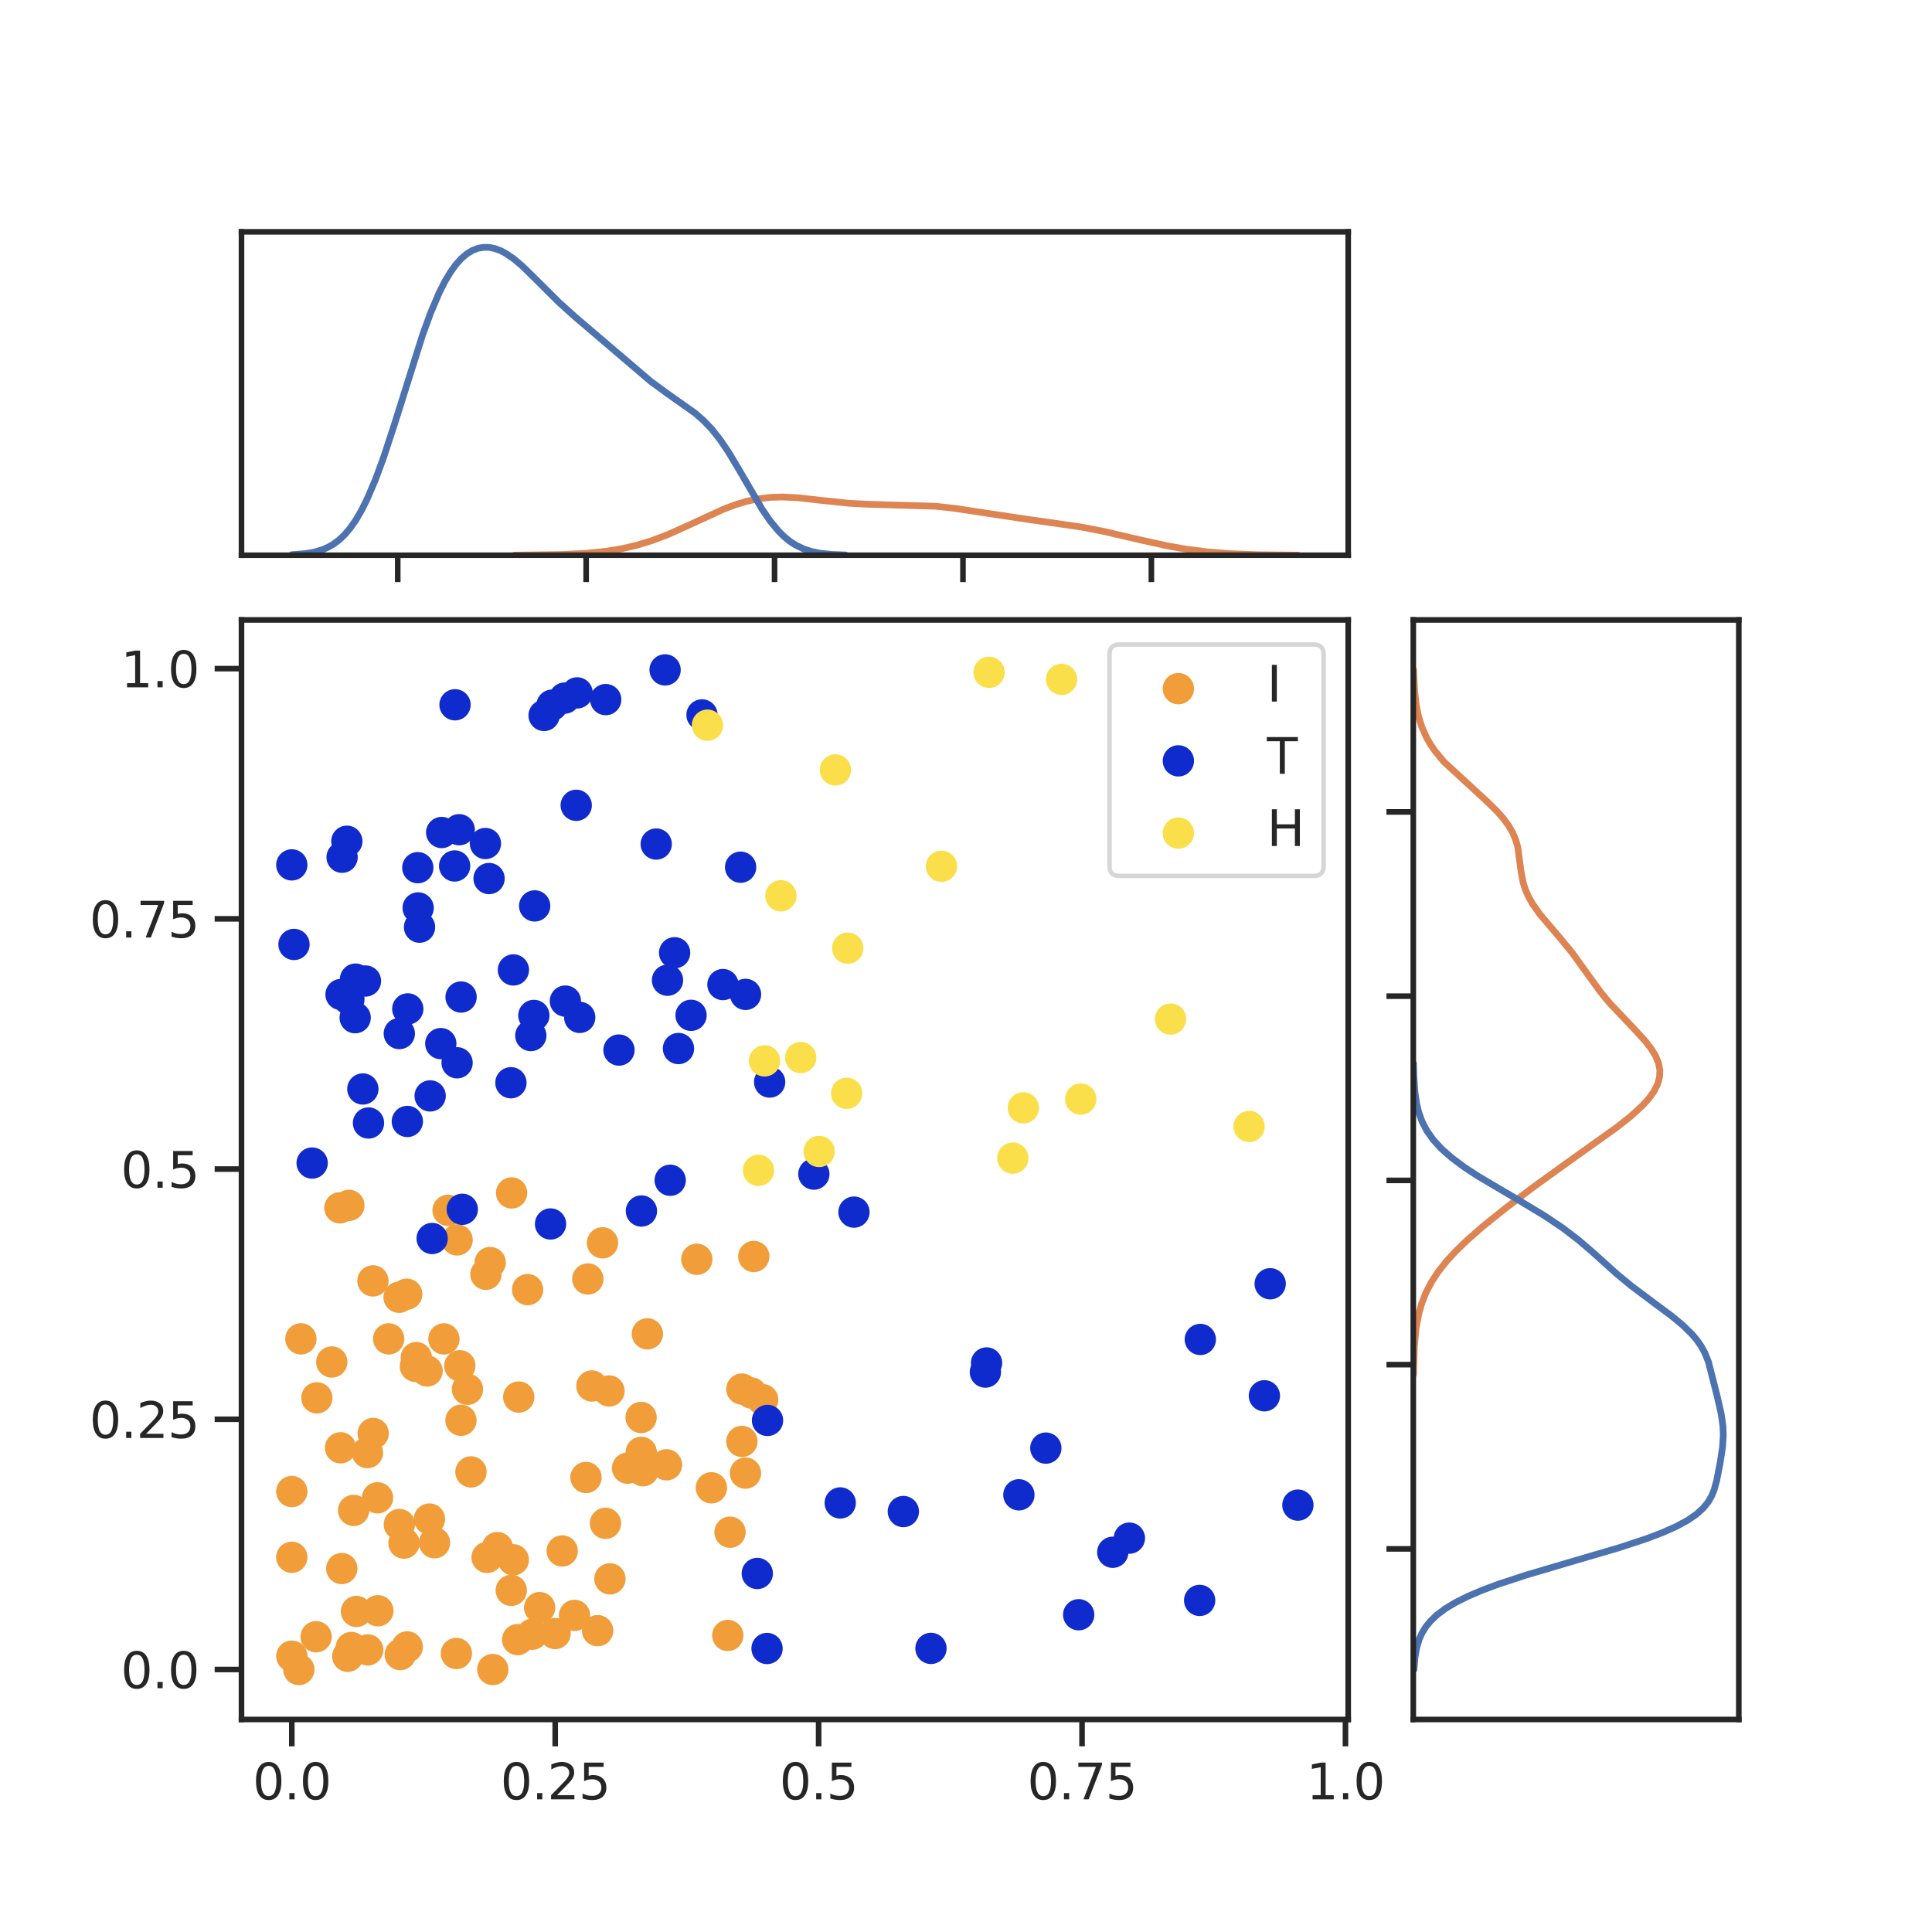 <?xml version="1.0" encoding="utf-8" standalone="no"?>
<!DOCTYPE svg PUBLIC "-//W3C//DTD SVG 1.1//EN"
  "http://www.w3.org/Graphics/SVG/1.1/DTD/svg11.dtd">
<svg xmlns:xlink="http://www.w3.org/1999/xlink" width="432pt" height="432pt" viewBox="0 0 432 432" xmlns="http://www.w3.org/2000/svg" version="1.1">
 <defs>
  <style type="text/css">*{stroke-linejoin: round; stroke-linecap: butt}</style>
 </defs>
 <g id="figure_1">
  <g id="patch_1">
   <path d="M 0 432 
L 432 432 
L 432 0 
L 0 0 
z
" style="fill: #ffffff"/>
  </g>
  <g id="axes_1">
   <g id="patch_2">
    <path d="M 54 384.48 
L 301.461 384.48 
L 301.461 138.616 
L 54 138.616 
z
" style="fill: #ffffff"/>
   </g>
   <g id="matplotlib.axis_1">
    <g id="xtick_1">
     <g id="line2d_1">
      <defs>
       <path id="m20ad928f89" d="M 0 0 
L 0 6 
" style="stroke: #262626; stroke-width: 1.25"/>
      </defs>
      <g>
       <use xlink:href="#m20ad928f89" x="65.248" y="384.48" style="fill: #262626; stroke: #262626; stroke-width: 1.25"/>
      </g>
     </g>
     <g id="text_1">
      <!-- 0.0 -->
      <g style="fill: #262626" transform="translate(56.502 402.338) scale(0.11 -0.11)">
       <defs>
        <path id="DejaVuSans-30" d="M 2034 4250 
Q 1547 4250 1301 3770 
Q 1056 3291 1056 2328 
Q 1056 1369 1301 889 
Q 1547 409 2034 409 
Q 2525 409 2770 889 
Q 3016 1369 3016 2328 
Q 3016 3291 2770 3770 
Q 2525 4250 2034 4250 
z
M 2034 4750 
Q 2819 4750 3233 4129 
Q 3647 3509 3647 2328 
Q 3647 1150 3233 529 
Q 2819 -91 2034 -91 
Q 1250 -91 836 529 
Q 422 1150 422 2328 
Q 422 3509 836 4129 
Q 1250 4750 2034 4750 
z
" transform="scale(0.016)"/>
        <path id="DejaVuSans-2e" d="M 684 794 
L 1344 794 
L 1344 0 
L 684 0 
L 684 794 
z
" transform="scale(0.016)"/>
       </defs>
       <use xlink:href="#DejaVuSans-30"/>
       <use xlink:href="#DejaVuSans-2e" x="63.623"/>
       <use xlink:href="#DejaVuSans-30" x="95.41"/>
      </g>
     </g>
    </g>
    <g id="xtick_2">
     <g id="line2d_2">
      <g>
       <use xlink:href="#m20ad928f89" x="124.148" y="384.48" style="fill: #262626; stroke: #262626; stroke-width: 1.25"/>
      </g>
     </g>
     <g id="text_2">
      <!-- 0.25 -->
      <g style="fill: #262626" transform="translate(111.902 402.338) scale(0.11 -0.11)">
       <defs>
        <path id="DejaVuSans-32" d="M 1228 531 
L 3431 531 
L 3431 0 
L 469 0 
L 469 531 
Q 828 903 1448 1529 
Q 2069 2156 2228 2338 
Q 2531 2678 2651 2914 
Q 2772 3150 2772 3378 
Q 2772 3750 2511 3984 
Q 2250 4219 1831 4219 
Q 1534 4219 1204 4116 
Q 875 4013 500 3803 
L 500 4441 
Q 881 4594 1212 4672 
Q 1544 4750 1819 4750 
Q 2544 4750 2975 4387 
Q 3406 4025 3406 3419 
Q 3406 3131 3298 2873 
Q 3191 2616 2906 2266 
Q 2828 2175 2409 1742 
Q 1991 1309 1228 531 
z
" transform="scale(0.016)"/>
        <path id="DejaVuSans-35" d="M 691 4666 
L 3169 4666 
L 3169 4134 
L 1269 4134 
L 1269 2991 
Q 1406 3038 1543 3061 
Q 1681 3084 1819 3084 
Q 2600 3084 3056 2656 
Q 3513 2228 3513 1497 
Q 3513 744 3044 326 
Q 2575 -91 1722 -91 
Q 1428 -91 1123 -41 
Q 819 9 494 109 
L 494 744 
Q 775 591 1075 516 
Q 1375 441 1709 441 
Q 2250 441 2565 725 
Q 2881 1009 2881 1497 
Q 2881 1984 2565 2268 
Q 2250 2553 1709 2553 
Q 1456 2553 1204 2497 
Q 953 2441 691 2322 
L 691 4666 
z
" transform="scale(0.016)"/>
       </defs>
       <use xlink:href="#DejaVuSans-30"/>
       <use xlink:href="#DejaVuSans-2e" x="63.623"/>
       <use xlink:href="#DejaVuSans-32" x="95.41"/>
       <use xlink:href="#DejaVuSans-35" x="159.033"/>
      </g>
     </g>
    </g>
    <g id="xtick_3">
     <g id="line2d_3">
      <g>
       <use xlink:href="#m20ad928f89" x="183.048" y="384.48" style="fill: #262626; stroke: #262626; stroke-width: 1.25"/>
      </g>
     </g>
     <g id="text_3">
      <!-- 0.5 -->
      <g style="fill: #262626" transform="translate(174.301 402.338) scale(0.11 -0.11)">
       <use xlink:href="#DejaVuSans-30"/>
       <use xlink:href="#DejaVuSans-2e" x="63.623"/>
       <use xlink:href="#DejaVuSans-35" x="95.41"/>
      </g>
     </g>
    </g>
    <g id="xtick_4">
     <g id="line2d_4">
      <g>
       <use xlink:href="#m20ad928f89" x="241.947" y="384.48" style="fill: #262626; stroke: #262626; stroke-width: 1.25"/>
      </g>
     </g>
     <g id="text_4">
      <!-- 0.75 -->
      <g style="fill: #262626" transform="translate(229.701 402.338) scale(0.11 -0.11)">
       <defs>
        <path id="DejaVuSans-37" d="M 525 4666 
L 3525 4666 
L 3525 4397 
L 1831 0 
L 1172 0 
L 2766 4134 
L 525 4134 
L 525 4666 
z
" transform="scale(0.016)"/>
       </defs>
       <use xlink:href="#DejaVuSans-30"/>
       <use xlink:href="#DejaVuSans-2e" x="63.623"/>
       <use xlink:href="#DejaVuSans-37" x="95.41"/>
       <use xlink:href="#DejaVuSans-35" x="159.033"/>
      </g>
     </g>
    </g>
    <g id="xtick_5">
     <g id="line2d_5">
      <g>
       <use xlink:href="#m20ad928f89" x="300.847" y="384.48" style="fill: #262626; stroke: #262626; stroke-width: 1.25"/>
      </g>
     </g>
     <g id="text_5">
      <!-- 1.0 -->
      <g style="fill: #262626" transform="translate(292.1 402.338) scale(0.11 -0.11)">
       <defs>
        <path id="DejaVuSans-31" d="M 794 531 
L 1825 531 
L 1825 4091 
L 703 3866 
L 703 4441 
L 1819 4666 
L 2450 4666 
L 2450 531 
L 3481 531 
L 3481 0 
L 794 0 
L 794 531 
z
" transform="scale(0.016)"/>
       </defs>
       <use xlink:href="#DejaVuSans-31"/>
       <use xlink:href="#DejaVuSans-2e" x="63.623"/>
       <use xlink:href="#DejaVuSans-30" x="95.41"/>
      </g>
     </g>
    </g>
   </g>
   <g id="matplotlib.axis_2">
    <g id="ytick_1">
     <g id="line2d_6">
      <defs>
       <path id="m695d71995a" d="M 0 0 
L -6 0 
" style="stroke: #262626; stroke-width: 1.25"/>
      </defs>
      <g>
       <use xlink:href="#m695d71995a" x="54" y="373.304" style="fill: #262626; stroke: #262626; stroke-width: 1.25"/>
      </g>
     </g>
     <g id="text_6">
      <!-- 0.0 -->
      <g style="fill: #262626" transform="translate(27.007 377.483) scale(0.11 -0.11)">
       <use xlink:href="#DejaVuSans-30"/>
       <use xlink:href="#DejaVuSans-2e" x="63.623"/>
       <use xlink:href="#DejaVuSans-30" x="95.41"/>
      </g>
     </g>
    </g>
    <g id="ytick_2">
     <g id="line2d_7">
      <g>
       <use xlink:href="#m695d71995a" x="54" y="317.355" style="fill: #262626; stroke: #262626; stroke-width: 1.25"/>
      </g>
     </g>
     <g id="text_7">
      <!-- 0.25 -->
      <g style="fill: #262626" transform="translate(20.008 321.534) scale(0.11 -0.11)">
       <use xlink:href="#DejaVuSans-30"/>
       <use xlink:href="#DejaVuSans-2e" x="63.623"/>
       <use xlink:href="#DejaVuSans-32" x="95.41"/>
       <use xlink:href="#DejaVuSans-35" x="159.033"/>
      </g>
     </g>
    </g>
    <g id="ytick_3">
     <g id="line2d_8">
      <g>
       <use xlink:href="#m695d71995a" x="54" y="261.406" style="fill: #262626; stroke: #262626; stroke-width: 1.25"/>
      </g>
     </g>
     <g id="text_8">
      <!-- 0.5 -->
      <g style="fill: #262626" transform="translate(27.007 265.585) scale(0.11 -0.11)">
       <use xlink:href="#DejaVuSans-30"/>
       <use xlink:href="#DejaVuSans-2e" x="63.623"/>
       <use xlink:href="#DejaVuSans-35" x="95.41"/>
      </g>
     </g>
    </g>
    <g id="ytick_4">
     <g id="line2d_9">
      <g>
       <use xlink:href="#m695d71995a" x="54" y="205.456" style="fill: #262626; stroke: #262626; stroke-width: 1.25"/>
      </g>
     </g>
     <g id="text_9">
      <!-- 0.75 -->
      <g style="fill: #262626" transform="translate(20.008 209.635) scale(0.11 -0.11)">
       <use xlink:href="#DejaVuSans-30"/>
       <use xlink:href="#DejaVuSans-2e" x="63.623"/>
       <use xlink:href="#DejaVuSans-37" x="95.41"/>
       <use xlink:href="#DejaVuSans-35" x="159.033"/>
      </g>
     </g>
    </g>
    <g id="ytick_5">
     <g id="line2d_10">
      <g>
       <use xlink:href="#m695d71995a" x="54" y="149.507" style="fill: #262626; stroke: #262626; stroke-width: 1.25"/>
      </g>
     </g>
     <g id="text_10">
      <!-- 1.0 -->
      <g style="fill: #262626" transform="translate(27.007 153.686) scale(0.11 -0.11)">
       <use xlink:href="#DejaVuSans-31"/>
       <use xlink:href="#DejaVuSans-2e" x="63.623"/>
       <use xlink:href="#DejaVuSans-30" x="95.41"/>
      </g>
     </g>
    </g>
   </g>
   <g id="PathCollection_1">
    <defs>
     <path id="m67346b6b05" d="M 0 3 
C 0.796 3 1.559 2.684 2.121 2.121 
C 2.684 1.559 3 0.796 3 0 
C 3 -0.796 2.684 -1.559 2.121 -2.121 
C 1.559 -2.684 0.796 -3 0 -3 
C -0.796 -3 -1.559 -2.684 -2.121 -2.121 
C -2.684 -1.559 -3 -0.796 -3 0 
C -3 0.796 -2.684 1.559 -2.121 2.121 
C -1.559 2.684 -0.796 3 0 3 
z
" style="stroke: #f19d39"/>
    </defs>
    <g clip-path="url(#pd2424d4a2c)">
     <use xlink:href="#m67346b6b05" x="102.214" y="277.251" style="fill: #f19d39; stroke: #f19d39"/>
     <use xlink:href="#m67346b6b05" x="89.232" y="290.071" style="fill: #f19d39; stroke: #f19d39"/>
     <use xlink:href="#m67346b6b05" x="90.333" y="345.043" style="fill: #f19d39; stroke: #f19d39"/>
     <use xlink:href="#m67346b6b05" x="143.351" y="316.952" style="fill: #f19d39; stroke: #f19d39"/>
     <use xlink:href="#m67346b6b05" x="77.757" y="370.349" style="fill: #f19d39; stroke: #f19d39"/>
     <use xlink:href="#m67346b6b05" x="159.07" y="332.676" style="fill: #f19d39; stroke: #f19d39"/>
     <use xlink:href="#m67346b6b05" x="132.351" y="309.91" style="fill: #f19d39; stroke: #f19d39"/>
     <use xlink:href="#m67346b6b05" x="168.549" y="280.951" style="fill: #f19d39; stroke: #f19d39"/>
     <use xlink:href="#m67346b6b05" x="124.121" y="365.262" style="fill: #f19d39; stroke: #f19d39"/>
     <use xlink:href="#m67346b6b05" x="165.884" y="310.599" style="fill: #f19d39; stroke: #f19d39"/>
     <use xlink:href="#m67346b6b05" x="143.386" y="324.745" style="fill: #f19d39; stroke: #f19d39"/>
     <use xlink:href="#m67346b6b05" x="120.668" y="359.469" style="fill: #f19d39; stroke: #f19d39"/>
     <use xlink:href="#m67346b6b05" x="105.307" y="329.125" style="fill: #f19d39; stroke: #f19d39"/>
     <use xlink:href="#m67346b6b05" x="76.002" y="270.069" style="fill: #f19d39; stroke: #f19d39"/>
     <use xlink:href="#m67346b6b05" x="76.419" y="350.727" style="fill: #f19d39; stroke: #f19d39"/>
     <use xlink:href="#m67346b6b05" x="133.633" y="364.621" style="fill: #f19d39; stroke: #f19d39"/>
     <use xlink:href="#m67346b6b05" x="168.003" y="311.474" style="fill: #f19d39; stroke: #f19d39"/>
     <use xlink:href="#m67346b6b05" x="108.646" y="284.937" style="fill: #f19d39; stroke: #f19d39"/>
     <use xlink:href="#m67346b6b05" x="96.027" y="339.659" style="fill: #f19d39; stroke: #f19d39"/>
     <use xlink:href="#m67346b6b05" x="165.89" y="322.306" style="fill: #f19d39; stroke: #f19d39"/>
     <use xlink:href="#m67346b6b05" x="70.688" y="365.982" style="fill: #f19d39; stroke: #f19d39"/>
     <use xlink:href="#m67346b6b05" x="149.036" y="327.536" style="fill: #f19d39; stroke: #f19d39"/>
     <use xlink:href="#m67346b6b05" x="91.065" y="368.249" style="fill: #f19d39; stroke: #f19d39"/>
     <use xlink:href="#m67346b6b05" x="109.6" y="282.306" style="fill: #f19d39; stroke: #f19d39"/>
     <use xlink:href="#m67346b6b05" x="84.416" y="334.913" style="fill: #f19d39; stroke: #f19d39"/>
     <use xlink:href="#m67346b6b05" x="155.807" y="281.583" style="fill: #f19d39; stroke: #f19d39"/>
     <use xlink:href="#m67346b6b05" x="134.72" y="277.903" style="fill: #f19d39; stroke: #f19d39"/>
     <use xlink:href="#m67346b6b05" x="110.187" y="373.304" style="fill: #f19d39; stroke: #f19d39"/>
     <use xlink:href="#m67346b6b05" x="103.073" y="317.581" style="fill: #f19d39; stroke: #f19d39"/>
     <use xlink:href="#m67346b6b05" x="65.248" y="348.212" style="fill: #f19d39; stroke: #f19d39"/>
     <use xlink:href="#m67346b6b05" x="131.029" y="330.367" style="fill: #f19d39; stroke: #f19d39"/>
     <use xlink:href="#m67346b6b05" x="83.389" y="286.41" style="fill: #f19d39; stroke: #f19d39"/>
     <use xlink:href="#m67346b6b05" x="84.497" y="360.172" style="fill: #f19d39; stroke: #f19d39"/>
     <use xlink:href="#m67346b6b05" x="119.025" y="365.419" style="fill: #f19d39; stroke: #f19d39"/>
     <use xlink:href="#m67346b6b05" x="89.294" y="340.885" style="fill: #f19d39; stroke: #f19d39"/>
     <use xlink:href="#m67346b6b05" x="114.395" y="266.744" style="fill: #f19d39; stroke: #f19d39"/>
     <use xlink:href="#m67346b6b05" x="115.992" y="312.383" style="fill: #f19d39; stroke: #f19d39"/>
     <use xlink:href="#m67346b6b05" x="97.16" y="344.96" style="fill: #f19d39; stroke: #f19d39"/>
     <use xlink:href="#m67346b6b05" x="128.461" y="361.202" style="fill: #f19d39; stroke: #f19d39"/>
     <use xlink:href="#m67346b6b05" x="114.776" y="348.775" style="fill: #f19d39; stroke: #f19d39"/>
     <use xlink:href="#m67346b6b05" x="102.817" y="305.388" style="fill: #f19d39; stroke: #f19d39"/>
     <use xlink:href="#m67346b6b05" x="83.442" y="320.524" style="fill: #f19d39; stroke: #f19d39"/>
     <use xlink:href="#m67346b6b05" x="82.162" y="324.807" style="fill: #f19d39; stroke: #f19d39"/>
     <use xlink:href="#m67346b6b05" x="143.794" y="328.858" style="fill: #f19d39; stroke: #f19d39"/>
     <use xlink:href="#m67346b6b05" x="117.972" y="288.368" style="fill: #f19d39; stroke: #f19d39"/>
     <use xlink:href="#m67346b6b05" x="79.069" y="337.73" style="fill: #f19d39; stroke: #f19d39"/>
     <use xlink:href="#m67346b6b05" x="111.217" y="346.044" style="fill: #f19d39; stroke: #f19d39"/>
     <use xlink:href="#m67346b6b05" x="79.706" y="360.323" style="fill: #f19d39; stroke: #f19d39"/>
     <use xlink:href="#m67346b6b05" x="136.382" y="353.036" style="fill: #f19d39; stroke: #f19d39"/>
     <use xlink:href="#m67346b6b05" x="74.188" y="304.547" style="fill: #f19d39; stroke: #f19d39"/>
     <use xlink:href="#m67346b6b05" x="67.281" y="299.373" style="fill: #f19d39; stroke: #f19d39"/>
     <use xlink:href="#m67346b6b05" x="78.008" y="269.528" style="fill: #f19d39; stroke: #f19d39"/>
     <use xlink:href="#m67346b6b05" x="166.685" y="329.397" style="fill: #f19d39; stroke: #f19d39"/>
     <use xlink:href="#m67346b6b05" x="163.235" y="342.603" style="fill: #f19d39; stroke: #f19d39"/>
     <use xlink:href="#m67346b6b05" x="135.381" y="340.619" style="fill: #f19d39; stroke: #f19d39"/>
     <use xlink:href="#m67346b6b05" x="125.707" y="346.792" style="fill: #f19d39; stroke: #f19d39"/>
     <use xlink:href="#m67346b6b05" x="136.178" y="311.024" style="fill: #f19d39; stroke: #f19d39"/>
     <use xlink:href="#m67346b6b05" x="93.087" y="303.568" style="fill: #f19d39; stroke: #f19d39"/>
     <use xlink:href="#m67346b6b05" x="76.151" y="323.727" style="fill: #f19d39; stroke: #f19d39"/>
     <use xlink:href="#m67346b6b05" x="170.54" y="312.969" style="fill: #f19d39; stroke: #f19d39"/>
     <use xlink:href="#m67346b6b05" x="89.496" y="369.964" style="fill: #f19d39; stroke: #f19d39"/>
     <use xlink:href="#m67346b6b05" x="108.916" y="348.241" style="fill: #f19d39; stroke: #f19d39"/>
     <use xlink:href="#m67346b6b05" x="90.948" y="289.388" style="fill: #f19d39; stroke: #f19d39"/>
     <use xlink:href="#m67346b6b05" x="104.529" y="310.649" style="fill: #f19d39; stroke: #f19d39"/>
     <use xlink:href="#m67346b6b05" x="65.248" y="370.327" style="fill: #f19d39; stroke: #f19d39"/>
     <use xlink:href="#m67346b6b05" x="162.734" y="365.693" style="fill: #f19d39; stroke: #f19d39"/>
     <use xlink:href="#m67346b6b05" x="92.872" y="305.507" style="fill: #f19d39; stroke: #f19d39"/>
     <use xlink:href="#m67346b6b05" x="66.821" y="373.304" style="fill: #f19d39; stroke: #f19d39"/>
     <use xlink:href="#m67346b6b05" x="102.045" y="369.724" style="fill: #f19d39; stroke: #f19d39"/>
     <use xlink:href="#m67346b6b05" x="114.32" y="355.61" style="fill: #f19d39; stroke: #f19d39"/>
     <use xlink:href="#m67346b6b05" x="115.746" y="366.63" style="fill: #f19d39; stroke: #f19d39"/>
     <use xlink:href="#m67346b6b05" x="140.327" y="328.284" style="fill: #f19d39; stroke: #f19d39"/>
     <use xlink:href="#m67346b6b05" x="82.219" y="368.922" style="fill: #f19d39; stroke: #f19d39"/>
     <use xlink:href="#m67346b6b05" x="65.248" y="333.512" style="fill: #f19d39; stroke: #f19d39"/>
     <use xlink:href="#m67346b6b05" x="131.445" y="285.981" style="fill: #f19d39; stroke: #f19d39"/>
     <use xlink:href="#m67346b6b05" x="144.758" y="298.25" style="fill: #f19d39; stroke: #f19d39"/>
     <use xlink:href="#m67346b6b05" x="78.546" y="368.388" style="fill: #f19d39; stroke: #f19d39"/>
     <use xlink:href="#m67346b6b05" x="70.848" y="312.563" style="fill: #f19d39; stroke: #f19d39"/>
     <use xlink:href="#m67346b6b05" x="86.91" y="299.374" style="fill: #f19d39; stroke: #f19d39"/>
     <use xlink:href="#m67346b6b05" x="100.187" y="270.641" style="fill: #f19d39; stroke: #f19d39"/>
     <use xlink:href="#m67346b6b05" x="95.503" y="306.556" style="fill: #f19d39; stroke: #f19d39"/>
     <use xlink:href="#m67346b6b05" x="99.259" y="299.388" style="fill: #f19d39; stroke: #f19d39"/>
    </g>
   </g>
   <g id="PathCollection_2">
    <defs>
     <path id="mca5f2bea72" d="M 0 3 
C 0.796 3 1.559 2.684 2.121 2.121 
C 2.684 1.559 3 0.796 3 0 
C 3 -0.796 2.684 -1.559 2.121 -2.121 
C 1.559 -2.684 0.796 -3 0 -3 
C -0.796 -3 -1.559 -2.684 -2.121 -2.121 
C -2.684 -1.559 -3 -0.796 -3 0 
C -3 0.796 -2.684 1.559 -2.121 2.121 
C -1.559 2.684 -0.796 3 0 3 
z
" style="stroke: #102bcd"/>
    </defs>
    <g clip-path="url(#pd2424d4a2c)">
     <use xlink:href="#mca5f2bea72" x="284.017" y="287.052" style="fill: #102bcd; stroke: #102bcd"/>
     <use xlink:href="#mca5f2bea72" x="128.844" y="180.069" style="fill: #102bcd; stroke: #102bcd"/>
     <use xlink:href="#mca5f2bea72" x="91.183" y="225.594" style="fill: #102bcd; stroke: #102bcd"/>
     <use xlink:href="#mca5f2bea72" x="109.357" y="196.445" style="fill: #102bcd; stroke: #102bcd"/>
     <use xlink:href="#mca5f2bea72" x="98.564" y="233.352" style="fill: #102bcd; stroke: #102bcd"/>
     <use xlink:href="#mca5f2bea72" x="166.704" y="222.348" style="fill: #102bcd; stroke: #102bcd"/>
     <use xlink:href="#mca5f2bea72" x="65.248" y="193.392" style="fill: #102bcd; stroke: #102bcd"/>
     <use xlink:href="#mca5f2bea72" x="220.598" y="304.761" style="fill: #102bcd; stroke: #102bcd"/>
     <use xlink:href="#mca5f2bea72" x="93.423" y="194.014" style="fill: #102bcd; stroke: #102bcd"/>
     <use xlink:href="#mca5f2bea72" x="233.851" y="323.8" style="fill: #102bcd; stroke: #102bcd"/>
     <use xlink:href="#mca5f2bea72" x="98.76" y="186.152" style="fill: #102bcd; stroke: #102bcd"/>
     <use xlink:href="#mca5f2bea72" x="77.558" y="188.106" style="fill: #102bcd; stroke: #102bcd"/>
     <use xlink:href="#mca5f2bea72" x="101.657" y="193.629" style="fill: #102bcd; stroke: #102bcd"/>
     <use xlink:href="#mca5f2bea72" x="181.98" y="262.532" style="fill: #102bcd; stroke: #102bcd"/>
     <use xlink:href="#mca5f2bea72" x="227.827" y="334.243" style="fill: #102bcd; stroke: #102bcd"/>
     <use xlink:href="#mca5f2bea72" x="282.718" y="312.102" style="fill: #102bcd; stroke: #102bcd"/>
     <use xlink:href="#mca5f2bea72" x="81.136" y="243.497" style="fill: #102bcd; stroke: #102bcd"/>
     <use xlink:href="#mca5f2bea72" x="102.677" y="185.527" style="fill: #102bcd; stroke: #102bcd"/>
     <use xlink:href="#mca5f2bea72" x="290.213" y="336.547" style="fill: #102bcd; stroke: #102bcd"/>
     <use xlink:href="#mca5f2bea72" x="150.845" y="213.04" style="fill: #102bcd; stroke: #102bcd"/>
     <use xlink:href="#mca5f2bea72" x="252.534" y="343.931" style="fill: #102bcd; stroke: #102bcd"/>
     <use xlink:href="#mca5f2bea72" x="146.732" y="188.731" style="fill: #102bcd; stroke: #102bcd"/>
     <use xlink:href="#mca5f2bea72" x="79.499" y="218.935" style="fill: #102bcd; stroke: #102bcd"/>
     <use xlink:href="#mca5f2bea72" x="93.499" y="203.015" style="fill: #102bcd; stroke: #102bcd"/>
     <use xlink:href="#mca5f2bea72" x="103.365" y="270.399" style="fill: #102bcd; stroke: #102bcd"/>
     <use xlink:href="#mca5f2bea72" x="118.691" y="231.549" style="fill: #102bcd; stroke: #102bcd"/>
     <use xlink:href="#mca5f2bea72" x="96.629" y="276.931" style="fill: #102bcd; stroke: #102bcd"/>
     <use xlink:href="#mca5f2bea72" x="76.495" y="191.68" style="fill: #102bcd; stroke: #102bcd"/>
     <use xlink:href="#mca5f2bea72" x="119.552" y="202.561" style="fill: #102bcd; stroke: #102bcd"/>
     <use xlink:href="#mca5f2bea72" x="82.396" y="251.105" style="fill: #102bcd; stroke: #102bcd"/>
     <use xlink:href="#mca5f2bea72" x="165.601" y="193.906" style="fill: #102bcd; stroke: #102bcd"/>
     <use xlink:href="#mca5f2bea72" x="93.809" y="207.314" style="fill: #102bcd; stroke: #102bcd"/>
     <use xlink:href="#mca5f2bea72" x="161.649" y="220.149" style="fill: #102bcd; stroke: #102bcd"/>
     <use xlink:href="#mca5f2bea72" x="76.255" y="222.374" style="fill: #102bcd; stroke: #102bcd"/>
     <use xlink:href="#mca5f2bea72" x="154.522" y="227.026" style="fill: #102bcd; stroke: #102bcd"/>
     <use xlink:href="#mca5f2bea72" x="126.421" y="223.848" style="fill: #102bcd; stroke: #102bcd"/>
     <use xlink:href="#mca5f2bea72" x="114.799" y="216.879" style="fill: #102bcd; stroke: #102bcd"/>
     <use xlink:href="#mca5f2bea72" x="119.373" y="227.053" style="fill: #102bcd; stroke: #102bcd"/>
     <use xlink:href="#mca5f2bea72" x="79.42" y="227.559" style="fill: #102bcd; stroke: #102bcd"/>
     <use xlink:href="#mca5f2bea72" x="81.719" y="219.356" style="fill: #102bcd; stroke: #102bcd"/>
     <use xlink:href="#mca5f2bea72" x="201.99" y="337.985" style="fill: #102bcd; stroke: #102bcd"/>
     <use xlink:href="#mca5f2bea72" x="121.658" y="159.976" style="fill: #102bcd; stroke: #102bcd"/>
     <use xlink:href="#mca5f2bea72" x="89.288" y="231.106" style="fill: #102bcd; stroke: #102bcd"/>
     <use xlink:href="#mca5f2bea72" x="103.098" y="222.938" style="fill: #102bcd; stroke: #102bcd"/>
     <use xlink:href="#mca5f2bea72" x="172.095" y="241.949" style="fill: #102bcd; stroke: #102bcd"/>
     <use xlink:href="#mca5f2bea72" x="102.206" y="237.64" style="fill: #102bcd; stroke: #102bcd"/>
     <use xlink:href="#mca5f2bea72" x="148.718" y="149.791" style="fill: #102bcd; stroke: #102bcd"/>
     <use xlink:href="#mca5f2bea72" x="268.393" y="299.507" style="fill: #102bcd; stroke: #102bcd"/>
     <use xlink:href="#mca5f2bea72" x="126.259" y="156.098" style="fill: #102bcd; stroke: #102bcd"/>
     <use xlink:href="#mca5f2bea72" x="143.423" y="270.785" style="fill: #102bcd; stroke: #102bcd"/>
     <use xlink:href="#mca5f2bea72" x="129.047" y="154.931" style="fill: #102bcd; stroke: #102bcd"/>
     <use xlink:href="#mca5f2bea72" x="220.334" y="306.8" style="fill: #102bcd; stroke: #102bcd"/>
     <use xlink:href="#mca5f2bea72" x="108.542" y="188.613" style="fill: #102bcd; stroke: #102bcd"/>
     <use xlink:href="#mca5f2bea72" x="171.513" y="368.609" style="fill: #102bcd; stroke: #102bcd"/>
     <use xlink:href="#mca5f2bea72" x="101.744" y="157.593" style="fill: #102bcd; stroke: #102bcd"/>
     <use xlink:href="#mca5f2bea72" x="171.619" y="317.613" style="fill: #102bcd; stroke: #102bcd"/>
     <use xlink:href="#mca5f2bea72" x="190.952" y="271.031" style="fill: #102bcd; stroke: #102bcd"/>
     <use xlink:href="#mca5f2bea72" x="248.817" y="347.091" style="fill: #102bcd; stroke: #102bcd"/>
     <use xlink:href="#mca5f2bea72" x="149.256" y="219.18" style="fill: #102bcd; stroke: #102bcd"/>
     <use xlink:href="#mca5f2bea72" x="91.083" y="250.758" style="fill: #102bcd; stroke: #102bcd"/>
     <use xlink:href="#mca5f2bea72" x="69.797" y="260.06" style="fill: #102bcd; stroke: #102bcd"/>
     <use xlink:href="#mca5f2bea72" x="123.44" y="157.678" style="fill: #102bcd; stroke: #102bcd"/>
     <use xlink:href="#mca5f2bea72" x="129.627" y="227.491" style="fill: #102bcd; stroke: #102bcd"/>
     <use xlink:href="#mca5f2bea72" x="208.169" y="368.586" style="fill: #102bcd; stroke: #102bcd"/>
     <use xlink:href="#mca5f2bea72" x="156.97" y="159.86" style="fill: #102bcd; stroke: #102bcd"/>
     <use xlink:href="#mca5f2bea72" x="96.184" y="245.047" style="fill: #102bcd; stroke: #102bcd"/>
     <use xlink:href="#mca5f2bea72" x="114.242" y="242.105" style="fill: #102bcd; stroke: #102bcd"/>
     <use xlink:href="#mca5f2bea72" x="187.879" y="336.061" style="fill: #102bcd; stroke: #102bcd"/>
     <use xlink:href="#mca5f2bea72" x="65.739" y="211.182" style="fill: #102bcd; stroke: #102bcd"/>
     <use xlink:href="#mca5f2bea72" x="268.245" y="357.857" style="fill: #102bcd; stroke: #102bcd"/>
     <use xlink:href="#mca5f2bea72" x="78.014" y="223.433" style="fill: #102bcd; stroke: #102bcd"/>
     <use xlink:href="#mca5f2bea72" x="123.104" y="273.684" style="fill: #102bcd; stroke: #102bcd"/>
     <use xlink:href="#mca5f2bea72" x="138.402" y="234.794" style="fill: #102bcd; stroke: #102bcd"/>
     <use xlink:href="#mca5f2bea72" x="241.196" y="361.061" style="fill: #102bcd; stroke: #102bcd"/>
     <use xlink:href="#mca5f2bea72" x="169.331" y="351.831" style="fill: #102bcd; stroke: #102bcd"/>
     <use xlink:href="#mca5f2bea72" x="149.859" y="263.911" style="fill: #102bcd; stroke: #102bcd"/>
     <use xlink:href="#mca5f2bea72" x="151.708" y="234.456" style="fill: #102bcd; stroke: #102bcd"/>
     <use xlink:href="#mca5f2bea72" x="135.437" y="156.432" style="fill: #102bcd; stroke: #102bcd"/>
    </g>
   </g>
   <g id="PathCollection_3">
    <defs>
     <path id="mbe60b07e3d" d="M 0 3 
C 0.796 3 1.559 2.684 2.121 2.121 
C 2.684 1.559 3 0.796 3 0 
C 3 -0.796 2.684 -1.559 2.121 -2.121 
C 1.559 -2.684 0.796 -3 0 -3 
C -0.796 -3 -1.559 -2.684 -2.121 -2.121 
C -2.684 -1.559 -3 -0.796 -3 0 
C -3 0.796 -2.684 1.559 -2.121 2.121 
C -1.559 2.684 -0.796 3 0 3 
z
" style="stroke: #fadf4b"/>
    </defs>
    <g clip-path="url(#pd2424d4a2c)">
     <use xlink:href="#mbe60b07e3d" x="186.802" y="172.161" style="fill: #fadf4b; stroke: #fadf4b"/>
     <use xlink:href="#mbe60b07e3d" x="158.192" y="162.154" style="fill: #fadf4b; stroke: #fadf4b"/>
     <use xlink:href="#mbe60b07e3d" x="241.658" y="245.758" style="fill: #fadf4b; stroke: #fadf4b"/>
     <use xlink:href="#mbe60b07e3d" x="279.307" y="251.885" style="fill: #fadf4b; stroke: #fadf4b"/>
     <use xlink:href="#mbe60b07e3d" x="189.554" y="212.015" style="fill: #fadf4b; stroke: #fadf4b"/>
     <use xlink:href="#mbe60b07e3d" x="179.044" y="236.475" style="fill: #fadf4b; stroke: #fadf4b"/>
     <use xlink:href="#mbe60b07e3d" x="210.514" y="193.706" style="fill: #fadf4b; stroke: #fadf4b"/>
     <use xlink:href="#mbe60b07e3d" x="237.368" y="151.903" style="fill: #fadf4b; stroke: #fadf4b"/>
     <use xlink:href="#mbe60b07e3d" x="226.47" y="258.954" style="fill: #fadf4b; stroke: #fadf4b"/>
     <use xlink:href="#mbe60b07e3d" x="174.61" y="200.304" style="fill: #fadf4b; stroke: #fadf4b"/>
     <use xlink:href="#mbe60b07e3d" x="189.318" y="244.461" style="fill: #fadf4b; stroke: #fadf4b"/>
     <use xlink:href="#mbe60b07e3d" x="183.166" y="257.471" style="fill: #fadf4b; stroke: #fadf4b"/>
     <use xlink:href="#mbe60b07e3d" x="261.747" y="227.866" style="fill: #fadf4b; stroke: #fadf4b"/>
     <use xlink:href="#mbe60b07e3d" x="169.601" y="261.696" style="fill: #fadf4b; stroke: #fadf4b"/>
     <use xlink:href="#mbe60b07e3d" x="170.957" y="237.214" style="fill: #fadf4b; stroke: #fadf4b"/>
     <use xlink:href="#mbe60b07e3d" x="221.162" y="150.334" style="fill: #fadf4b; stroke: #fadf4b"/>
     <use xlink:href="#mbe60b07e3d" x="228.816" y="247.711" style="fill: #fadf4b; stroke: #fadf4b"/>
    </g>
   </g>
   <g id="patch_3">
    <path d="M 54 384.48 
L 54 138.616 
" style="fill: none; stroke: #262626; stroke-width: 1.25; stroke-linejoin: miter; stroke-linecap: square"/>
   </g>
   <g id="patch_4">
    <path d="M 301.461 384.48 
L 301.461 138.616 
" style="fill: none; stroke: #262626; stroke-width: 1.25; stroke-linejoin: miter; stroke-linecap: square"/>
   </g>
   <g id="patch_5">
    <path d="M 54 384.48 
L 301.461 384.48 
" style="fill: none; stroke: #262626; stroke-width: 1.25; stroke-linejoin: miter; stroke-linecap: square"/>
   </g>
   <g id="patch_6">
    <path d="M 54 138.616 
L 301.461 138.616 
" style="fill: none; stroke: #262626; stroke-width: 1.25; stroke-linejoin: miter; stroke-linecap: square"/>
   </g>
   <g id="legend_1">
    <g id="patch_7">
     <path d="M 250.289 195.853 
L 293.761 195.853 
Q 295.961 195.853 295.961 193.653 
L 295.961 146.316 
Q 295.961 144.116 293.761 144.116 
L 250.289 144.116 
Q 248.089 144.116 248.089 146.316 
L 248.089 193.653 
Q 248.089 195.853 250.289 195.853 
z
" style="fill: #ffffff; opacity: 0.8; stroke: #cccccc; stroke-linejoin: miter"/>
    </g>
    <g id="PathCollection_4">
     <g>
      <use xlink:href="#m67346b6b05" x="263.489" y="153.986" style="fill: #f19d39; stroke: #f19d39"/>
     </g>
    </g>
    <g id="text_11">
     <!-- I -->
     <g style="fill: #262626" transform="translate(283.289 156.874) scale(0.11 -0.11)">
      <defs>
       <path id="DejaVuSans-49" d="M 628 4666 
L 1259 4666 
L 1259 0 
L 628 0 
L 628 4666 
z
" transform="scale(0.016)"/>
      </defs>
      <use xlink:href="#DejaVuSans-49"/>
     </g>
    </g>
    <g id="PathCollection_5">
     <g>
      <use xlink:href="#mca5f2bea72" x="263.489" y="170.132" style="fill: #102bcd; stroke: #102bcd"/>
     </g>
    </g>
    <g id="text_12">
     <!-- T -->
     <g style="fill: #262626" transform="translate(283.289 173.02) scale(0.11 -0.11)">
      <defs>
       <path id="DejaVuSans-54" d="M -19 4666 
L 3928 4666 
L 3928 4134 
L 2272 4134 
L 2272 0 
L 1638 0 
L 1638 4134 
L -19 4134 
L -19 4666 
z
" transform="scale(0.016)"/>
      </defs>
      <use xlink:href="#DejaVuSans-54"/>
     </g>
    </g>
    <g id="PathCollection_6">
     <g>
      <use xlink:href="#mbe60b07e3d" x="263.489" y="186.278" style="fill: #fadf4b; stroke: #fadf4b"/>
     </g>
    </g>
    <g id="text_13">
     <!-- H -->
     <g style="fill: #262626" transform="translate(283.289 189.166) scale(0.11 -0.11)">
      <defs>
       <path id="DejaVuSans-48" d="M 628 4666 
L 1259 4666 
L 1259 2753 
L 3553 2753 
L 3553 4666 
L 4184 4666 
L 4184 0 
L 3553 0 
L 3553 2222 
L 1259 2222 
L 1259 0 
L 628 0 
L 628 4666 
z
" transform="scale(0.016)"/>
      </defs>
      <use xlink:href="#DejaVuSans-48"/>
     </g>
    </g>
   </g>
  </g>
  <g id="axes_2">
   <g id="patch_8">
    <path d="M 54 124.153 
L 301.461 124.153 
L 301.461 51.84 
L 54 51.84 
z
" style="fill: #ffffff"/>
   </g>
   <g id="matplotlib.axis_3">
    <g id="xtick_6">
     <g id="line2d_11">
      <g>
       <use xlink:href="#m20ad928f89" x="88.935" y="124.153" style="fill: #262626; stroke: #262626; stroke-width: 1.25"/>
      </g>
     </g>
    </g>
    <g id="xtick_7">
     <g id="line2d_12">
      <g>
       <use xlink:href="#m20ad928f89" x="131.064" y="124.153" style="fill: #262626; stroke: #262626; stroke-width: 1.25"/>
      </g>
     </g>
    </g>
    <g id="xtick_8">
     <g id="line2d_13">
      <g>
       <use xlink:href="#m20ad928f89" x="173.192" y="124.153" style="fill: #262626; stroke: #262626; stroke-width: 1.25"/>
      </g>
     </g>
    </g>
    <g id="xtick_9">
     <g id="line2d_14">
      <g>
       <use xlink:href="#m20ad928f89" x="215.321" y="124.153" style="fill: #262626; stroke: #262626; stroke-width: 1.25"/>
      </g>
     </g>
    </g>
    <g id="xtick_10">
     <g id="line2d_15">
      <g>
       <use xlink:href="#m20ad928f89" x="257.45" y="124.153" style="fill: #262626; stroke: #262626; stroke-width: 1.25"/>
      </g>
     </g>
    </g>
   </g>
   <g id="matplotlib.axis_4"/>
   <g id="line2d_16">
    <path d="M 115.045 124.137 
L 125.608 123.992 
L 130.889 123.73 
L 135.29 123.296 
L 138.811 122.735 
L 142.332 121.932 
L 145.853 120.857 
L 149.374 119.514 
L 153.775 117.543 
L 161.698 113.89 
L 164.338 112.886 
L 166.979 112.087 
L 169.62 111.525 
L 172.26 111.21 
L 174.901 111.126 
L 178.422 111.3 
L 183.704 111.892 
L 189.865 112.535 
L 194.266 112.759 
L 209.231 113.2 
L 213.632 113.69 
L 220.674 114.764 
L 229.476 116.084 
L 241.799 117.847 
L 247.081 118.883 
L 255.003 120.728 
L 261.165 122.083 
L 265.566 122.848 
L 269.967 123.401 
L 275.249 123.81 
L 281.41 124.038 
L 290.213 124.136 
L 290.213 124.136 
" clip-path="url(#p9a84611c9e)" style="fill: none; stroke: #dd8452; stroke-width: 1.5; stroke-linecap: round"/>
   </g>
   <g id="line2d_17">
    <path d="M 65.248 124.037 
L 68.359 123.782 
L 70.225 123.458 
L 72.091 122.912 
L 73.335 122.376 
L 74.58 121.662 
L 75.824 120.732 
L 77.068 119.55 
L 78.312 118.08 
L 79.556 116.293 
L 80.801 114.167 
L 82.045 111.692 
L 83.911 107.335 
L 85.777 102.269 
L 88.266 94.672 
L 94.487 74.904 
L 96.353 69.798 
L 98.219 65.423 
L 99.463 62.959 
L 100.708 60.868 
L 101.952 59.143 
L 103.196 57.768 
L 104.44 56.72 
L 105.684 55.974 
L 106.928 55.507 
L 108.173 55.297 
L 109.417 55.326 
L 110.661 55.578 
L 111.905 56.038 
L 113.149 56.69 
L 115.016 57.983 
L 116.882 59.578 
L 119.992 62.632 
L 124.969 67.59 
L 128.702 70.947 
L 145.498 85.269 
L 149.231 88.008 
L 155.452 92.402 
L 157.318 94.033 
L 159.184 95.995 
L 161.051 98.355 
L 162.917 101.119 
L 165.405 105.291 
L 170.382 113.825 
L 172.248 116.535 
L 174.114 118.787 
L 175.359 120.015 
L 176.603 121.03 
L 177.847 121.846 
L 179.713 122.748 
L 181.58 123.339 
L 183.446 123.705 
L 185.934 123.966 
L 189.045 124.098 
L 189.045 124.098 
" clip-path="url(#p9a84611c9e)" style="fill: none; stroke: #4c72b0; stroke-width: 1.5; stroke-linecap: round"/>
   </g>
   <g id="patch_9">
    <path d="M 54 124.153 
L 54 51.84 
" style="fill: none; stroke: #262626; stroke-width: 1.25; stroke-linejoin: miter; stroke-linecap: square"/>
   </g>
   <g id="patch_10">
    <path d="M 301.461 124.153 
L 301.461 51.84 
" style="fill: none; stroke: #262626; stroke-width: 1.25; stroke-linejoin: miter; stroke-linecap: square"/>
   </g>
   <g id="patch_11">
    <path d="M 54 124.153 
L 301.461 124.153 
" style="fill: none; stroke: #262626; stroke-width: 1.25; stroke-linejoin: miter; stroke-linecap: square"/>
   </g>
   <g id="patch_12">
    <path d="M 54 51.84 
L 301.461 51.84 
" style="fill: none; stroke: #262626; stroke-width: 1.25; stroke-linejoin: miter; stroke-linecap: square"/>
   </g>
  </g>
  <g id="axes_3">
   <g id="patch_13">
    <path d="M 316.017 384.48 
L 388.8 384.48 
L 388.8 138.616 
L 316.017 138.616 
z
" style="fill: #ffffff"/>
   </g>
   <g id="matplotlib.axis_5"/>
   <g id="matplotlib.axis_6">
    <g id="ytick_6">
     <g id="line2d_18">
      <g>
       <use xlink:href="#m695d71995a" x="316.017" y="346.333" style="fill: #262626; stroke: #262626; stroke-width: 1.25"/>
      </g>
     </g>
    </g>
    <g id="ytick_7">
     <g id="line2d_19">
      <g>
       <use xlink:href="#m695d71995a" x="316.017" y="305.138" style="fill: #262626; stroke: #262626; stroke-width: 1.25"/>
      </g>
     </g>
    </g>
    <g id="ytick_8">
     <g id="line2d_20">
      <g>
       <use xlink:href="#m695d71995a" x="316.017" y="263.942" style="fill: #262626; stroke: #262626; stroke-width: 1.25"/>
      </g>
     </g>
    </g>
    <g id="ytick_9">
     <g id="line2d_21">
      <g>
       <use xlink:href="#m695d71995a" x="316.017" y="222.747" style="fill: #262626; stroke: #262626; stroke-width: 1.25"/>
      </g>
     </g>
    </g>
    <g id="ytick_10">
     <g id="line2d_22">
      <g>
       <use xlink:href="#m695d71995a" x="316.017" y="181.552" style="fill: #262626; stroke: #262626; stroke-width: 1.25"/>
      </g>
     </g>
    </g>
   </g>
   <g id="line2d_23">
    <path d="M 316.06 307.343 
L 316.262 301.01 
L 316.637 297.051 
L 317.212 293.884 
L 317.879 291.509 
L 318.803 289.134 
L 320.026 286.759 
L 321.574 284.384 
L 323.452 282.008 
L 325.644 279.633 
L 328.112 277.258 
L 331.745 274.091 
L 336.672 270.133 
L 342.943 265.382 
L 350.629 259.84 
L 361.719 251.923 
L 364.705 249.548 
L 367.295 247.173 
L 368.72 245.589 
L 369.851 244.006 
L 370.649 242.422 
L 371.086 240.839 
L 371.148 239.256 
L 370.84 237.672 
L 370.182 236.089 
L 369.217 234.505 
L 368.002 232.922 
L 365.856 230.547 
L 359.846 224.213 
L 357.903 221.838 
L 355.598 218.671 
L 351.615 213.129 
L 349.016 209.962 
L 344.315 204.42 
L 342.644 202.045 
L 341.753 200.461 
L 341.063 198.878 
L 340.567 197.294 
L 340.117 194.919 
L 339.368 189.377 
L 338.914 187.794 
L 338.247 186.21 
L 337.337 184.627 
L 336.181 183.044 
L 334.793 181.46 
L 332.366 179.085 
L 322.904 170.376 
L 320.926 168.001 
L 319.837 166.417 
L 318.93 164.834 
L 317.885 162.459 
L 317.161 160.084 
L 316.686 157.708 
L 316.321 154.542 
L 316.118 150.583 
L 316.097 149.791 
L 316.097 149.791 
" clip-path="url(#p76ace2e1eb)" style="fill: none; stroke: #dd8452; stroke-width: 1.5; stroke-linecap: round"/>
   </g>
   <g id="line2d_24">
    <path d="M 316.165 373.304 
L 316.397 370.581 
L 316.748 368.538 
L 317.358 366.495 
L 317.973 365.133 
L 318.811 363.771 
L 319.925 362.41 
L 321.37 361.048 
L 323.199 359.686 
L 325.457 358.324 
L 328.175 356.962 
L 331.364 355.6 
L 335.009 354.238 
L 341.226 352.196 
L 350.448 349.472 
L 362.052 346.067 
L 368.238 344.025 
L 371.807 342.663 
L 374.857 341.301 
L 377.364 339.939 
L 379.346 338.577 
L 380.851 337.215 
L 381.952 335.853 
L 382.733 334.492 
L 383.284 333.13 
L 383.849 331.087 
L 384.644 327.001 
L 385.163 323.597 
L 385.336 320.873 
L 385.251 318.83 
L 384.856 316.107 
L 383.919 312.021 
L 382.017 304.531 
L 381.194 302.488 
L 380.455 301.126 
L 379.528 299.764 
L 378.396 298.403 
L 376.32 296.36 
L 373.856 294.317 
L 369.277 290.912 
L 364.742 287.508 
L 361.442 284.784 
L 356.152 280.018 
L 352.983 277.294 
L 349.415 274.57 
L 345.356 271.847 
L 339.716 268.442 
L 330.489 262.994 
L 327.38 260.952 
L 324.634 258.909 
L 322.316 256.866 
L 320.447 254.823 
L 319.01 252.781 
L 317.957 250.738 
L 317.223 248.695 
L 316.734 246.652 
L 316.352 243.929 
L 316.133 240.524 
L 316.062 237.8 
L 316.062 237.8 
" clip-path="url(#p76ace2e1eb)" style="fill: none; stroke: #4c72b0; stroke-width: 1.5; stroke-linecap: round"/>
   </g>
   <g id="patch_14">
    <path d="M 316.017 384.48 
L 316.017 138.616 
" style="fill: none; stroke: #262626; stroke-width: 1.25; stroke-linejoin: miter; stroke-linecap: square"/>
   </g>
   <g id="patch_15">
    <path d="M 388.8 384.48 
L 388.8 138.616 
" style="fill: none; stroke: #262626; stroke-width: 1.25; stroke-linejoin: miter; stroke-linecap: square"/>
   </g>
   <g id="patch_16">
    <path d="M 316.017 384.48 
L 388.8 384.48 
" style="fill: none; stroke: #262626; stroke-width: 1.25; stroke-linejoin: miter; stroke-linecap: square"/>
   </g>
   <g id="patch_17">
    <path d="M 316.017 138.616 
L 388.8 138.616 
" style="fill: none; stroke: #262626; stroke-width: 1.25; stroke-linejoin: miter; stroke-linecap: square"/>
   </g>
  </g>
 </g>
 <defs>
  <clipPath id="pd2424d4a2c">
   <rect x="54" y="138.616" width="247.461" height="245.864"/>
  </clipPath>
  <clipPath id="p9a84611c9e">
   <rect x="54" y="51.84" width="247.461" height="72.313"/>
  </clipPath>
  <clipPath id="p76ace2e1eb">
   <rect x="316.017" y="138.616" width="72.783" height="245.864"/>
  </clipPath>
 </defs>
</svg>
